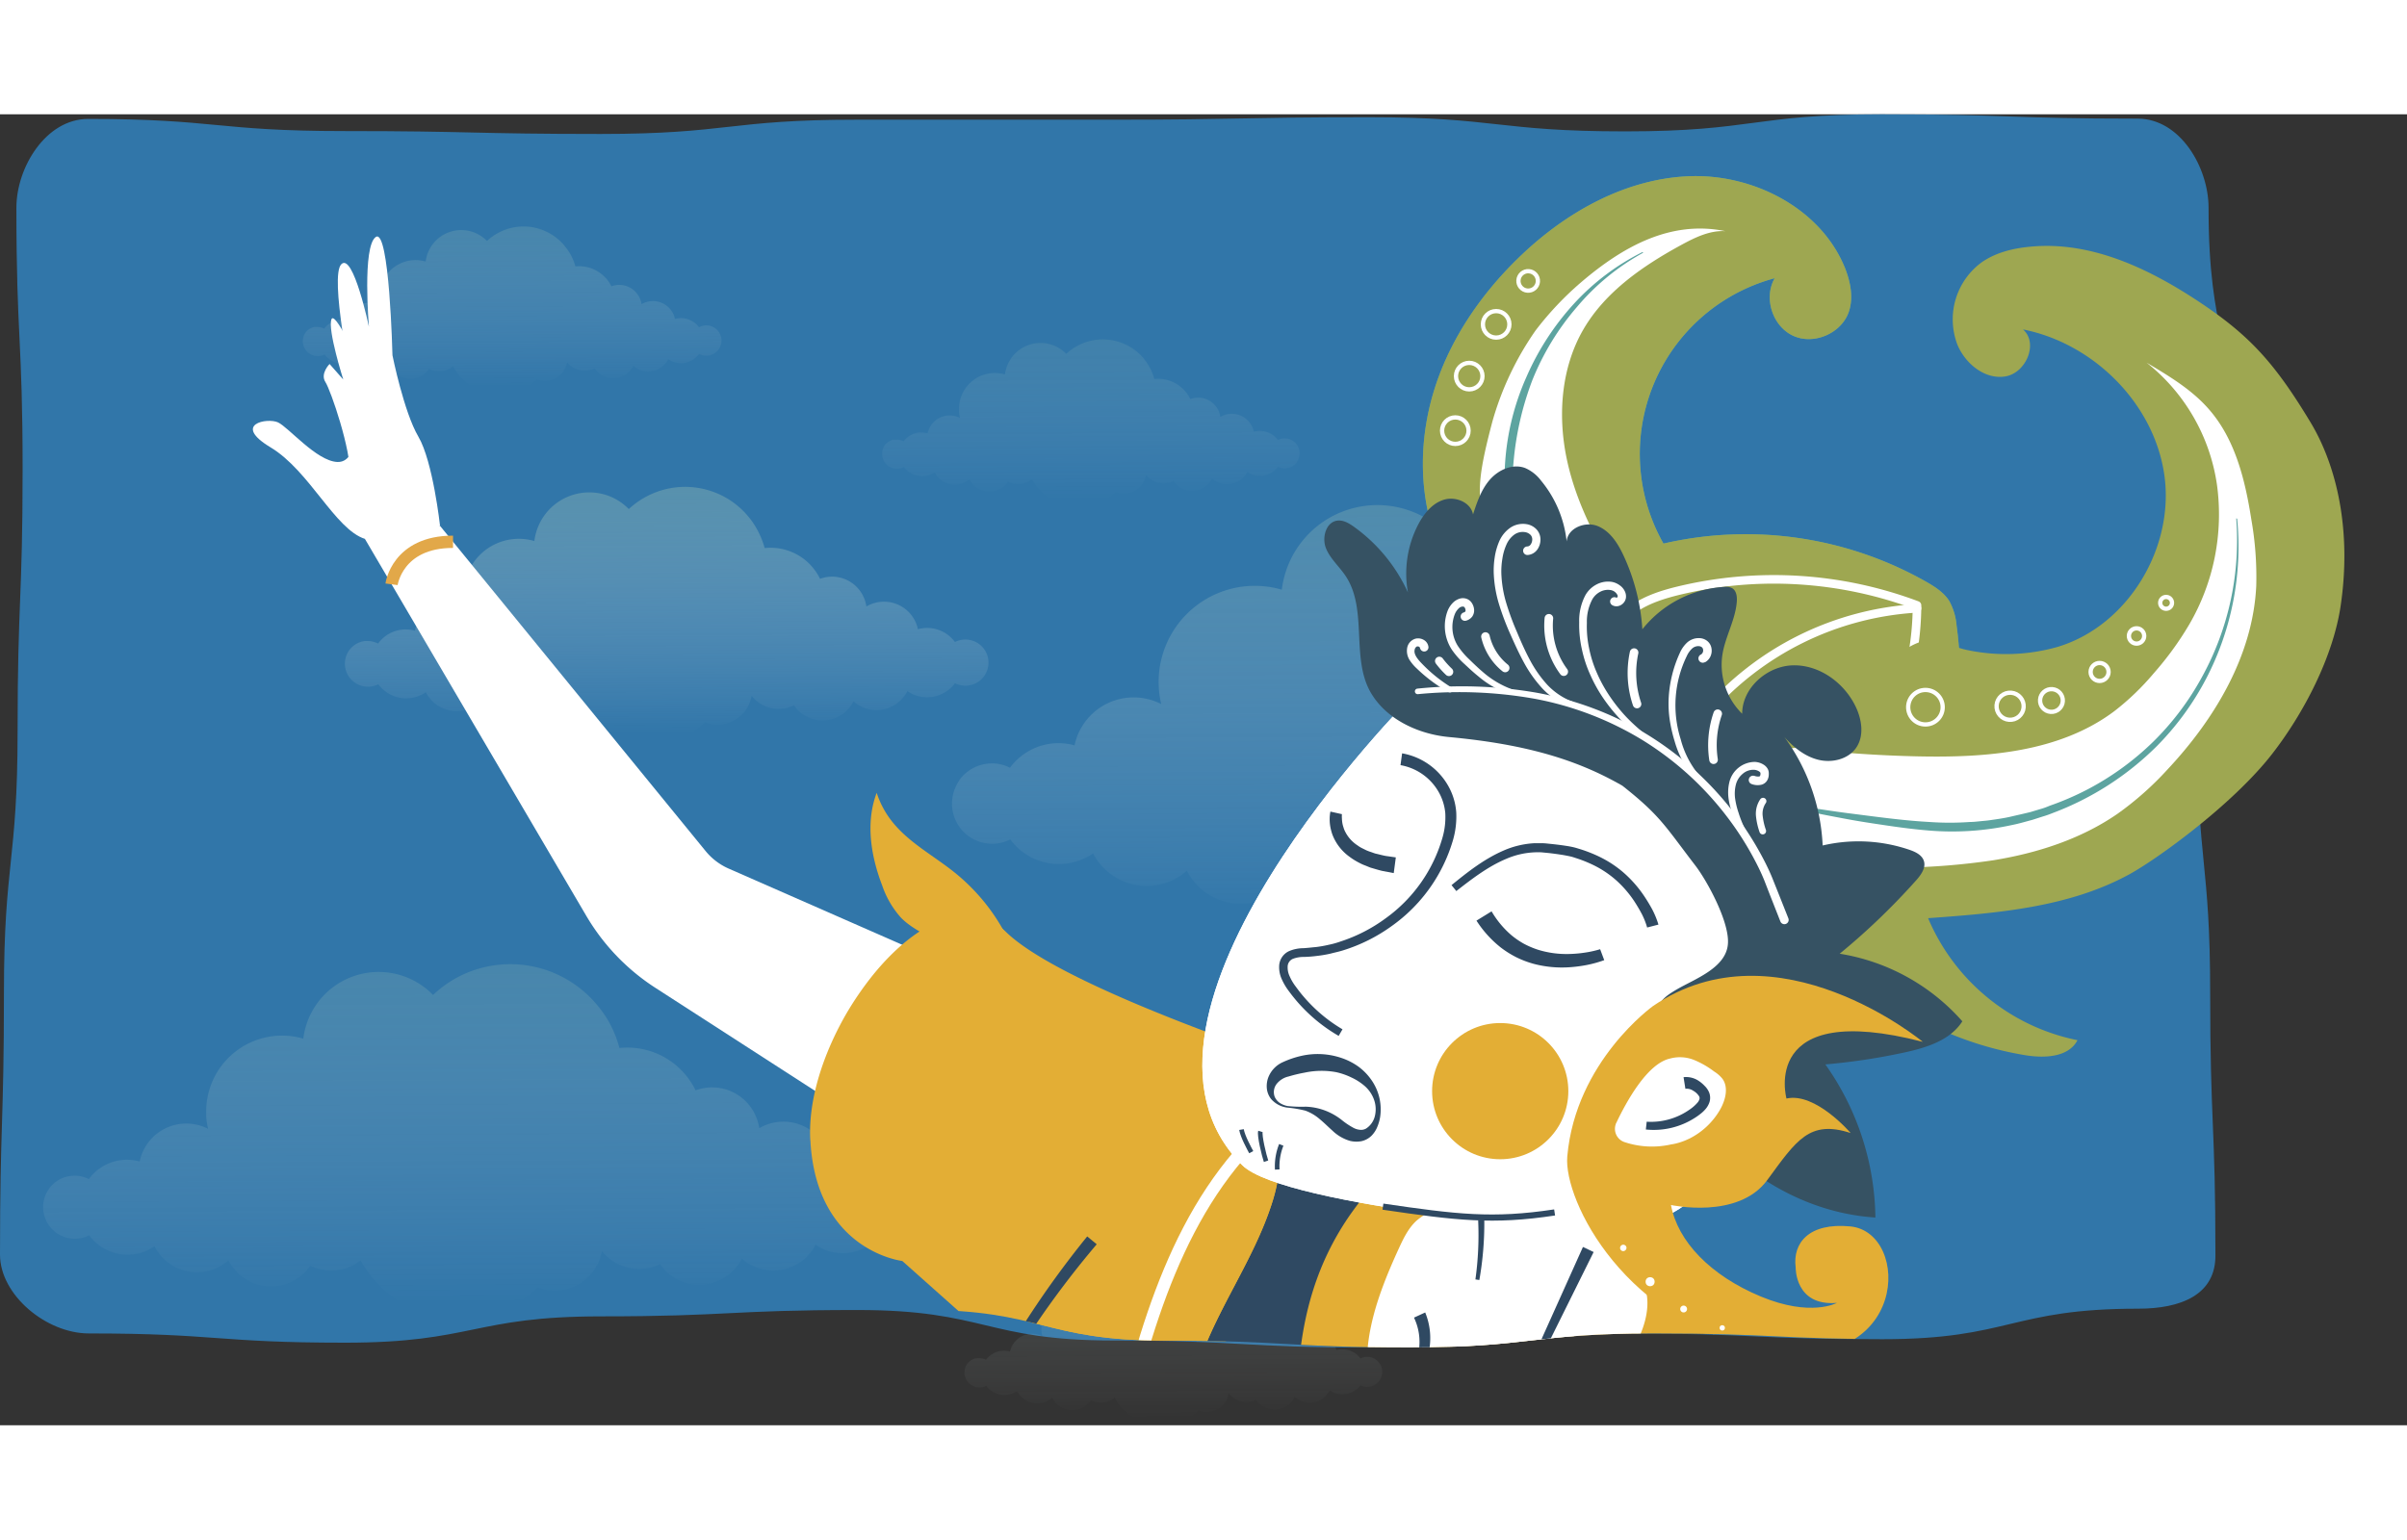 <svg id="Layer_22" data-name="Layer 22" xmlns="http://www.w3.org/2000/svg" xmlns:xlink="http://www.w3.org/1999/xlink" viewBox="0 0 704.62 383.89" width="600"><rect x="0" y="0" width="704.62" height="383.89" fill="#333333" stroke="none"/><defs><linearGradient id="linear-gradient" x1="331.41" y1="219.48" x2="332.23" y2="361.88" gradientTransform="translate(774.39 456.26) rotate(180)" gradientUnits="userSpaceOnUse"><stop offset="0" stop-color="#fafbfb" stop-opacity="0"/><stop offset="1" stop-color="#78a9a8"/></linearGradient><linearGradient id="linear-gradient-2" x1="632.26" y1="108.67" x2="632.9" y2="220.93" xlink:href="#linear-gradient"/><linearGradient id="linear-gradient-3" x1="430.81" y1="74.77" x2="431.12" y2="127.82" xlink:href="#linear-gradient"/><linearGradient id="linear-gradient-4" x1="624.38" y1="376.81" x2="624.69" y2="429.87" xlink:href="#linear-gradient"/><linearGradient id="linear-gradient-5" x1="454.95" y1="343.8" x2="455.25" y2="396.86" xlink:href="#linear-gradient"/><linearGradient id="linear-gradient-6" x1="579.09" y1="275.31" x2="579.56" y2="357.03" xlink:href="#linear-gradient"/><clipPath id="clip-path"><path d="M627.26,349.75c-35.79,0-35.79,8.94-71.58,8.94S519.9,357,484.11,357s-35.79,4.1-71.58,4.1-35.79-2-71.57-2-35.79-9-71.58-9-35.79,1.81-71.58,1.81-35.79,7.71-71.58,7.71S90.43,357,54.62,357c-11.83,0-24.77-11.29-24.77-23.12,0-38.31,1.1-38.31,1.1-76.63s3.84-38.32,3.84-76.64,1.49-38.32,1.49-76.64-1.66-38.32-1.66-76.64c0-11.82,8.24-26,20.07-26,35.78,0,35.78,3.55,71.57,3.55s35.79.85,71.58.85,35.79-4.18,71.57-4.18H341c35.79,0,35.79-.72,71.57-.72S448.35,5,484.14,5s35.79-5,71.59-5,35.79,1.27,71.58,1.27c11.82,0,19.78,14.27,19.78,26.09,0,38.32,47.23,24.68,47.23,63s10.3,56,10.3,94.33S647.56,219,647.56,257.27,649,295.59,649,333.91C649,345.74,639.08,349.75,627.26,349.75Z" style="fill:none"/></clipPath></defs><title>Artboard 1</title><g id="Layer_22" data-name="Layer 22"><path d="M626,349.75c-37.5,0-37.5,8.94-75,8.94S513.44,357,476,357s-37.51,4.13-75,4.13-37.5-2.06-75-2.06-37.5-8.93-75-8.93S213.45,352,176,352s-37.51,7.71-75,7.71S63.44,357,26,357C13.56,357,0,345.74,0,333.91c0-38.31,1.15-38.31,1.15-76.63s4-38.32,4-76.64S6.62,142.32,6.62,104,4.8,65.68,4.8,27.36c0-11.82,8.64-26,21-26,37.5,0,37.5,3.55,75,3.55s37.5.85,75,.85,37.5-4.18,75-4.18h75c37.51,0,37.51-.72,75-.72S438.31,5,475.8,5s37.51-5,75-5,37.51,1.27,75,1.27c12.4,0,20.73,14.27,20.73,26.09,0,38.32,7.77,38.32,7.77,76.64s-11.08,38.31-11.08,76.63S647,219,647,257.27s1.54,38.32,1.54,76.64C648.72,345.74,638.35,349.75,626,349.75Z" style="fill:#3176a9"/><g style="opacity:0.5"><path d="M280.28,195.89h0c.18-.3.37-.59.58-.88v-.07a9.22,9.22,0,0,1,.62-.78l.09-.11c.21-.23.43-.46.65-.68l.16-.14q.31-.3.66-.57l.23-.18.65-.47.31-.19.64-.37.4-.19c.2-.1.4-.2.6-.28l.5-.19c.19-.06.37-.14.56-.19l.61-.16a3,3,0,0,0,.5-.12,4.81,4.81,0,0,1,.76-.12l.39-.06a11.6,11.6,0,0,1,6.47,1.21,14.93,14.93,0,0,1,1.3-1.56,17.63,17.63,0,0,1,10.77-5.51,19.24,19.24,0,0,1,2.15-.13,18.44,18.44,0,0,1,3.55.37c.38.08.76.18,1.13.28a17.68,17.68,0,0,1,20.94-13.67,17.45,17.45,0,0,1,4.43,1.57,28.92,28.92,0,0,1-.7-4.63c0-.59-.06-1.19-.06-1.79a28.16,28.16,0,0,1,36.06-27.07,29.18,29.18,0,0,1,1.1-5.07A28.18,28.18,0,0,1,422.42,122c.33.32.66.64,1,1a42.72,42.72,0,0,1,8.68-6.25,41.94,41.94,0,0,1,50.76,8.32c.76.83,1.5,1.69,2.2,2.57a42.32,42.32,0,0,1,7.63,15.17,28.94,28.94,0,0,1,2.94-.15A28.19,28.19,0,0,1,521,158.56a17.62,17.62,0,0,1,17.75,3.27c.39.34.76.7,1.12,1.07a17.73,17.73,0,0,1,4.75,9.73,17.68,17.68,0,0,1,25.91,10.12c.14.48.27,1,.37,1.48a17.55,17.55,0,0,1,18.9,6.54,11.78,11.78,0,1,1,0,21,17.63,17.63,0,0,1-24.25,4.07A17.65,17.65,0,0,1,538.05,221a17.69,17.69,0,0,1-30.35,2.05,17.65,17.65,0,0,1-21.58-5,17.64,17.64,0,0,1-20.34,14.44,17.33,17.33,0,0,1-3.47-1,42,42,0,0,1-65.8-10,17.59,17.59,0,0,1-18.72,2,17.69,17.69,0,0,1-30.35-2A17.67,17.67,0,0,1,320,216.42a17.65,17.65,0,0,1-24.25-4.08,11.59,11.59,0,0,1-5.29,1.27,11.75,11.75,0,0,1-10.15-17.71Z" style="opacity:0.8;isolation:isolate;fill:url(#linear-gradient)"/><path d="M13.91,315.36h0c.14-.23.29-.47.45-.69v-.05a7.42,7.42,0,0,1,.49-.62l.07-.09.51-.53.13-.11.52-.46.18-.13c.17-.13.34-.26.51-.37l.25-.15c.08-.05.33-.21.5-.3l.32-.15.47-.22.4-.14a3.29,3.29,0,0,1,.44-.16,2.25,2.25,0,0,0,.48-.12A2.79,2.79,0,0,1,20,311q.3-.06.6-.09l.31-.05c.3,0,.62-.05.93-.05a9.28,9.28,0,0,1,4.17,1,14.9,14.9,0,0,1,1-1.23,13.92,13.92,0,0,1,8.49-4.34,13.9,13.9,0,0,1,4.49.19c.31.06.6.14.9.22A13.93,13.93,0,0,1,57.4,295.84a13.72,13.72,0,0,1,3.51,1.24,23.65,23.65,0,0,1-.55-3.65c0-.47,0-.94,0-1.41a22.21,22.21,0,0,1,28.43-21.34A22.21,22.21,0,0,1,126,257.13c.26.25.52.5.77.76a33.68,33.68,0,0,1,6.83-5,33,33,0,0,1,40,6.57c.6.65,1.18,1.32,1.73,2a32.61,32.61,0,0,1,3,4.44,33.27,33.27,0,0,1,3,7.52,22.53,22.53,0,0,1,2.32-.12,22.06,22.06,0,0,1,14.39,5.3,22.39,22.39,0,0,1,5.59,7.22,13.89,13.89,0,0,1,14,2.58,10,10,0,0,1,.88.84,14,14,0,0,1,3.75,7.67,13.95,13.95,0,0,1,20.42,8,11.61,11.61,0,0,1,.3,1.16,13.84,13.84,0,0,1,14.9,5.17,9.15,9.15,0,0,1,4.17-1,9.28,9.28,0,1,1-4.17,17.57,13.93,13.93,0,0,1-19.12,3.21,13.94,13.94,0,0,1-18.78,6,13.61,13.61,0,0,1-2.83-1.93,13.95,13.95,0,0,1-23.92,1.61,13.92,13.92,0,0,1-17.05-3.85,13.92,13.92,0,0,1-16,11.39,14.36,14.36,0,0,1-2.73-.76,33.12,33.12,0,0,1-51.88-7.88,13.87,13.87,0,0,1-14.75,1.57,13.95,13.95,0,0,1-23.93-1.61,13.93,13.93,0,0,1-21.66-4.09,13.91,13.91,0,0,1-19.11-3.21,9.27,9.27,0,0,1-12.18-13Z" style="opacity:0.6;isolation:isolate;fill:url(#linear-gradient-2)"/><path d="M282.92,366.26h0a1.85,1.85,0,0,1,.21-.33h0a3.25,3.25,0,0,1,.23-.29h0a1.88,1.88,0,0,1,.24-.25l.06-.06.24-.21.09-.06.24-.18.12-.07.23-.14.15-.07.23-.11.18-.06.21-.08.23-.06h.19l.28-.05h.59a4.36,4.36,0,0,1,2,.47c.15-.2.32-.39.49-.58a6.59,6.59,0,0,1,4-2,7.16,7.16,0,0,1,.8-.05,6.5,6.5,0,0,1,1.32.14l.43.1a6.61,6.61,0,0,1,9.45-4.51,11.16,11.16,0,0,1-.26-1.72v-.67a10.45,10.45,0,0,1,10.19-10.72,10.3,10.3,0,0,1,3.26.43,11.18,11.18,0,0,1,.41-1.89,10.5,10.5,0,0,1,17.17-4.52l.37.36a16.08,16.08,0,0,1,3.23-2.33,15.65,15.65,0,0,1,18.92,3.11c.28.3.55.62.82.95a15.65,15.65,0,0,1,2.84,5.66,10.14,10.14,0,0,1,1.1-.06,10.53,10.53,0,0,1,9.44,5.92,6.35,6.35,0,0,1,2.28-.42,6.13,6.13,0,0,1,1.21.12,6.56,6.56,0,0,1,3.12,1.51l.42.4a6.56,6.56,0,0,1,1.77,3.63,6.53,6.53,0,0,1,3.34-.92,6.61,6.61,0,0,1,6.31,4.69,3,3,0,0,0,.14.55,6.41,6.41,0,0,1,1.74-.24,6.57,6.57,0,0,1,5.3,2.68,4.39,4.39,0,1,1,0,7.83,6.59,6.59,0,0,1-9,1.52,6.6,6.6,0,0,1-8.87,2.87,7.09,7.09,0,0,1-1.37-.94,6.6,6.6,0,0,1-8.86,2.91,6.67,6.67,0,0,1-2.45-2.15,6.54,6.54,0,0,1-8-1.82,6.58,6.58,0,0,1-7.59,5.36,6.94,6.94,0,0,1-1.28-.36,15.66,15.66,0,0,1-22.14-.5,15.4,15.4,0,0,1-2.38-3.23,6.59,6.59,0,0,1-7,.75,6.59,6.59,0,0,1-11.3-.77,6.57,6.57,0,0,1-9.28-.52,6.75,6.75,0,0,1-1-1.41,6.59,6.59,0,0,1-9-1.52,4.41,4.41,0,0,1-6.39-3.9,4.43,4.43,0,0,1,.6-2.22Z" style="opacity:0.4;isolation:isolate;fill:url(#linear-gradient-3)"/><path d="M89.28,64.21h0a3,3,0,0,1,.21-.33h0l.23-.3h0a1.88,1.88,0,0,1,.24-.25H90l.24-.22.09-.06.24-.18.12-.07.23-.13.15-.08.23-.1.18-.07.21-.07.23-.06h1a4.34,4.34,0,0,1,2,.48,7,7,0,0,1,.49-.59,6.62,6.62,0,0,1,4-2,7.18,7.18,0,0,1,2.12.09l.43.11a6.58,6.58,0,0,1,9.45-4.51,11.29,11.29,0,0,1-.26-1.73v-.66a10.48,10.48,0,0,1,13.46-10.35,11.18,11.18,0,0,1,.41-1.89,10.49,10.49,0,0,1,17.17-4.51,4.17,4.17,0,0,1,.37.36,15.8,15.8,0,0,1,3.23-2.33,15.59,15.59,0,0,1,18.91,3.1,9.11,9.11,0,0,1,.82,1A14.81,14.81,0,0,1,167,41a16.12,16.12,0,0,1,1.44,3.55,10.14,10.14,0,0,1,1.1-.06,10.48,10.48,0,0,1,6.8,2.51A10.61,10.61,0,0,1,179,50.37a6.55,6.55,0,0,1,2.27-.41,7.1,7.1,0,0,1,1.22.11,6.57,6.57,0,0,1,3.12,1.52c.14.12.28.26.42.4a6.63,6.63,0,0,1,1.77,3.62,6.59,6.59,0,0,1,9.65,3.77c0,.18.1.37.14.55a6.41,6.41,0,0,1,1.74-.24,6.57,6.57,0,0,1,5.3,2.68,4.43,4.43,0,1,1,2.42,8.3,2.94,2.94,0,0,1-.42,0,4.36,4.36,0,0,1-2-.47,6.59,6.59,0,0,1-9,1.52,6.63,6.63,0,0,1-5.87,3.6,6.53,6.53,0,0,1-4.37-1.67,6.58,6.58,0,0,1-8.85,2.91,6.51,6.51,0,0,1-2.46-2.14A6.58,6.58,0,0,1,166,72.6a6.61,6.61,0,0,1-6.5,5.47,6.4,6.4,0,0,1-2.37-.45,15.65,15.65,0,0,1-24.52-3.81,6.55,6.55,0,0,1-7,.74,6.59,6.59,0,0,1-11.3-.76,6.58,6.58,0,0,1-9.29-.55,7,7,0,0,1-1-1.39,6.57,6.57,0,0,1-9-1.51,4.36,4.36,0,0,1-2,.47,4.4,4.4,0,0,1-4.38-4.4,4.46,4.46,0,0,1,.6-2.2Z" style="opacity:0.6;isolation:isolate;fill:url(#linear-gradient-4)"/><path d="M258.79,97.22h0l.22-.33h0a2.17,2.17,0,0,1,.24-.29h0l.24-.26h.06l.25-.21.08-.07a2.2,2.2,0,0,1,.25-.17.41.41,0,0,1,.11-.07l.24-.14.15-.07.22-.11.19-.07.21-.07.22-.06h1.06a4.36,4.36,0,0,1,2,.47,6.71,6.71,0,0,1,.48-.58,6.58,6.58,0,0,1,4-2,5.34,5.34,0,0,1,.8,0,6.5,6.5,0,0,1,1.32.14l.42.1a6.6,6.6,0,0,1,7.8-5.1,6.44,6.44,0,0,1,1.66.59,9.92,9.92,0,0,1-.26-1.72v-.67a10.49,10.49,0,0,1,13.44-10.35,10.5,10.5,0,0,1,17.58-6.4l.37.36a15.65,15.65,0,0,1,22.11.73l0,0a9.11,9.11,0,0,1,.82,1,15.65,15.65,0,0,1,1.4,2.1,15.2,15.2,0,0,1,1.44,3.55,10.14,10.14,0,0,1,1.1-.06,10.46,10.46,0,0,1,6.8,2.51,10.61,10.61,0,0,1,2.64,3.41,6.57,6.57,0,0,1,2.28-.41,7.1,7.1,0,0,1,1.22.11,6.5,6.5,0,0,1,3.11,1.52,5.33,5.33,0,0,1,.42.4,6.56,6.56,0,0,1,1.77,3.63,6.57,6.57,0,0,1,9,2.29,6.22,6.22,0,0,1,.65,1.47,5.12,5.12,0,0,1,.15.56,6.41,6.41,0,0,1,1.74-.24,6.57,6.57,0,0,1,5.3,2.68,4.34,4.34,0,0,1,2-.48,4.39,4.39,0,1,1-2,8.31,6.57,6.57,0,0,1-9,1.51,6.57,6.57,0,0,1-8.83,2.89,6.06,6.06,0,0,1-1.4-1,6.59,6.59,0,0,1-11.31.76,6.56,6.56,0,0,1-8.06-1.82,6.58,6.58,0,0,1-6.49,5.47,6.69,6.69,0,0,1-2.38-.44,15.66,15.66,0,0,1-22.14-.5,15.4,15.4,0,0,1-2.38-3.23,6.53,6.53,0,0,1-7,.74,6.6,6.6,0,0,1-11.31-.76,6.59,6.59,0,0,1-9.29-.71,7,7,0,0,1-.87-1.3,6.59,6.59,0,0,1-9-1.52,4.38,4.38,0,0,1-5.78-6.13Z" style="opacity:0.4;isolation:isolate;fill:url(#linear-gradient-5)"/><path d="M101.88,157.48h0a4.45,4.45,0,0,1,.33-.51h0l.35-.45.06-.06c.12-.13.24-.27.37-.39l.09-.08a3,3,0,0,1,.38-.33l.13-.1c.12-.09.24-.19.37-.27l.18-.11c.12-.07.24-.15.37-.21l.23-.11a2.11,2.11,0,0,1,.34-.16l.29-.11.32-.11a2.25,2.25,0,0,1,.35-.09l.29-.07.43-.07h.91a6.81,6.81,0,0,1,3,.73c.23-.31.48-.61.74-.9a10,10,0,0,1,7.42-3.23,10.37,10.37,0,0,1,2,.21l.65.16a10.15,10.15,0,0,1,11.86-8.07,10.36,10.36,0,0,1,2.8,1,16.9,16.9,0,0,1-.4-2.66v-1a16.15,16.15,0,0,1,16.12-16.18,16.39,16.39,0,0,1,4.57.65,16.2,16.2,0,0,1,20.89-13.51,16.22,16.22,0,0,1,6.19,3.6c.19.18.38.36.56.55a24.52,24.52,0,0,1,5-3.58,24.06,24.06,0,0,1,29.12,4.77c.44.48.87,1,1.27,1.48a23.81,23.81,0,0,1,2.16,3.28,24.06,24.06,0,0,1,2.22,5.47,16,16,0,0,1,1.69-.09A16.13,16.13,0,0,1,236,130.77a16.59,16.59,0,0,1,4.07,5.26,10,10,0,0,1,3.51-.64,9.79,9.79,0,0,1,1.87.18,10.09,10.09,0,0,1,4.8,2.33c.22.2.44.4.64.62a10.15,10.15,0,0,1,2.73,5.61,10.15,10.15,0,0,1,14.87,5.8c.08.28.15.57.21.85a10.64,10.64,0,0,1,2.69-.37,10.12,10.12,0,0,1,8.16,4.13,6.76,6.76,0,1,1,0,12.06,10.14,10.14,0,0,1-13.93,2.31A10.13,10.13,0,0,1,252,173.37a9.82,9.82,0,0,1-2.15-1.46,10.14,10.14,0,0,1-17.42,1.17,10.13,10.13,0,0,1-12.41-2.8,10.13,10.13,0,0,1-11.69,8.29,10.49,10.49,0,0,1-2-.55,24.11,24.11,0,0,1-37.75-5.76,10.08,10.08,0,0,1-10.74,1.15,10.15,10.15,0,0,1-17.41-1.18,10.13,10.13,0,0,1-14.31-.86,10,10,0,0,1-1.46-2.14,10.11,10.11,0,0,1-13.91-2.33,6.75,6.75,0,0,1-8.86-9.44Z" style="fill:url(#linear-gradient-6)"/></g><g style="clip-path:url(#clip-path)"><path d="M137.88,559.48c16.4-32.68,9.81-75.41-15.67-101.63-9.72-10-21.87-17.8-29.59-29.42-6.59-9.92-9.27-21.5-10.27-33.49C81.2,381,89.91,362.19,103.8,360.52c14.4-1.74,30.22,2.81,44.55.6-11,11.87-5.14,31.54,4.78,44.36s23.49,23.65,28.18,39.15c8.31,27.51-14.9,56-10.58,84.46" style="fill:#9ea751"/><path d="M123.09,378.06a16,16,0,0,0-3,9.41l-2-.13a20.59,20.59,0,0,1,1.2-5.37,15.35,15.35,0,0,1,2.8-4.74Z" style="fill:#fff"/><path d="M108.42,80c-.63-1.5-10.18-23-11.38-20s3.44,17.66,3.44,17.66l-4-4.54s-2.82,2.82-1.22,5.29,7.6,20.17,7.13,27S112.62,90.05,108.42,80Z" style="fill:#fff"/><path d="M128.82,120.53s-13.25,6.6-22,3.8-16.2-19.93-27.6-26.79-.92-8.74,2.15-7.33,11.28,11.3,17.33,11.6,6.09-11.15,5.11-17.42-7.38-37-3.89-40.49S108,62.22,108,62.22s-2-23.49,2-26.29,4.89,34.65,4.89,34.65,3.33,16.59,7.59,23.83S128.82,120.53,128.82,120.53Z" style="fill:#fff"/><path d="M283.94,251.89l-70.61-31a18.14,18.14,0,0,1-6.76-5.13l-77.75-95.23-22,3.8,64.8,110.37a63.11,63.11,0,0,0,20.18,21.06l58.59,37.82Z" style="fill:#fff"/><path d="M414.1,289.33l-5.1,6.46L330.62,395l-66.49-59.22s-24.77-2.82-26.85-34.48c0-.39-.07-.83-.09-1.27-.57-11.6,3.84-25.07,10.64-36.8a94.49,94.49,0,0,1,7.49-10.91c12.23-15.24,28.11-23.74,39.14-12.92C315.29,259.78,414.1,289.33,414.1,289.33Z" style="fill:#e3ae35"/><path d="M372.3,480.91a177,177,0,0,1,79.85-48c16.28-4.57,33.31-6.82,48.77-13.67,13.7-6.11,26.36-16.81,30.85-30.77-1.69-1.87-3.44-3.76-5.27-5.66-21.71-22.63-52.38-47.07-76.41-65.08-21.33-16-37.44-26.84-37.44-26.84a65.5,65.5,0,0,0-38.9.71,52.83,52.83,0,0,1-1.52,27.63c-5.3,16.3-15.87,30.47-21.4,46.69-5.33,15.63-5.74,32.45-8.59,48.72-7.8,44.7-34.32,84.91-69,114.12-33.9,28.52-61.49,43.09-104.21,54.91.36.54,6.78,10.1,12.23,17.81a11.46,11.46,0,0,0,12.27,4.44c60.59-16,107-42.41,149-90C352.67,504.42,361.74,492,372.3,480.91Z" style="fill:#2f4962"/><path d="M342.24,414.64c2.85-16.27,3.26-33.09,8.59-48.72,5.53-16.22,16.1-30.39,21.4-46.69a52.83,52.83,0,0,0,1.52-27.63c-26.45,8.34-50.64,31.4-69.44,57.91-23.1,32.4-38.07,70-39.23,91.93-2.61,48.39-78.31,58.36-78.31,58.36s-39.3-23.69-56,3.85a41.13,41.13,0,0,0-4.18,9.36c-3.46,11.17,2.87,30.17,14.89,52,2.74,5.06,5.8,10.27,9.13,15.53v.06a11.12,11.12,0,0,0,12.65,4.79c39.83-11.89,78.11-29.93,109.87-56.65C307.92,499.55,334.44,459.34,342.24,414.64Z" style="fill:#e3ae35"/><path d="M491.24,347.51c-3.67-2.79-13.22-12.46-17.49-14.22-4.87-2-3.67,8.66-8.91,8.16l-43-4.1q9.38-12.25,18-25.07a205.54,205.54,0,0,1-19.69-14.53c-28.48,20.49-41.66,45.68-40.24,85.09.22,6.23,1.15,17.43.45,27.68a89.2,89.2,0,0,1-3.8,17.61,3.55,3.55,0,0,0,5.55,3.88l.15-.11c.59-.34,30.52-18.08,65.69-26h0c7.25-1.61,14.46-3.5,22-5.87,9.22-2.89,18.54-6.32,25.91-12.57,5.33-4.5,10.74-11.79,11.15-19C507.44,360.22,497.24,352.07,491.24,347.51Z" style="fill:#e3ae35"/><path d="M473.31,367.39c-7.05,6.57-28.54,15.28-47.13,17.74-4.19.55-16.29.66-19.85-1.62-2.09-1.34-3.3-3.71-4.13-6.05-5.27-14.78.72-31,7.26-45.28,1.34-2.91,2.75-5.89,5.09-8.09a17.72,17.72,0,0,1,8.28-4.06c9.5-2.17,18.21-5.65,27.21-1.91,8.07,3.34,25.45,15.32,30.33,23C485.47,349.13,479.29,361.83,473.31,367.39Z" style="fill:#fff"/><path d="M301.62,274.59c-.57-3.71-.43-7.48-.65-11.22a58,58,0,0,0-21.09-41c-6.1-5-13.28-8.7-18.3-14.74a26.67,26.67,0,0,1-4.94-8.94c-3.3,8.68-1.71,18.52,1.63,27.19a27.17,27.17,0,0,0,5.5,9.4c2.7,2.74,6.24,4.45,9.55,6.4,8.15,4.81,15.51,11.76,18.42,20.76,1,3,1.44,6.24,2.76,9.14,2.09,4.64,6.16,9,9.5,12.78C305.06,283.13,301.94,276.58,301.62,274.59Z" style="fill:#e3ae35"/><polygon points="456.42 343.56 454.03 349.1 452.95 348.66 454.71 342.98 456.42 343.56" style="fill:#2f4962"/><path d="M114.62,137.63s1.64-12.46,18-12.45" style="fill:none;stroke:#e2a849;stroke-miterlimit:10;stroke-width:3.6px"/><path d="M422.14,371.4a27.65,27.65,0,0,1,22.72-11.46l-.14,3.6A24.72,24.72,0,0,0,424,372.79Z" style="fill:#2f4962"/><path d="M411.32,371.73a22.7,22.7,0,0,0,4-9.55,16.49,16.49,0,0,0-1.39-9.81l3.28-1.51a19.82,19.82,0,0,1,1,11.86,25.26,25.26,0,0,1-5,10.41Z" style="fill:#2f4962"/><path d="M285,380.38a277.81,277.81,0,0,1,33.27-51.79l2.78,2.3a274.66,274.66,0,0,0-34,50.55Z" style="fill:#2f4962"/><path d="M372,295.33c-26.88,23.63-37.11,60.54-45.05,95.43S311.12,462.6,287,489.07c-7.38,8.12-16,14.94-24.73,21.67-10.27,8-20.62,15.86-31.45,23.07-27.64,18.4-49.54,29-81.63,37.48" style="fill:none;stroke:#fff;stroke-miterlimit:10;stroke-width:3.6px"/><path d="M453.62,151.57l-40.33,18.91S319.9,264,363.62,307.7c12.41,12.39,103.76,19.7,103.76,19.7s16.54,0,27.62-9.4l27.84-18.93,10.86-14.83-4.27-16.33-6.32-15.46-7.41-30.32Z" style="fill:#fff"/><path d="M453.62,151.57l-40.33,18.91S319.9,264,363.62,307.7c12.41,12.39,103.76,19.7,103.76,19.7s16.54,0,27.62-9.4l27.84-18.93,10.86-14.83-4.27-16.33-6.32-15.46-7.41-30.32Z" style="fill:#fff"/><polygon points="439.04 322.33 421.36 374.67 450.25 378.28 482.03 316.37 439.04 322.33" style="fill:#fff"/><path d="M482.18,238.13a21.84,21.84,0,0,0-1.5-3.84c-.65-1.24-1.39-2.5-2.16-3.69a31.92,31.92,0,0,0-5.53-6.41,29.7,29.7,0,0,0-7.11-4.61,38.32,38.32,0,0,0-4-1.6c-.68-.21-1.4-.48-2-.62s-1.37-.29-2.08-.42c-1.43-.24-2.89-.44-4.35-.61l-2.17-.21a20.81,20.81,0,0,0-2.09,0A23.32,23.32,0,0,0,441,218c-5.3,2.21-10,5.8-14.68,9.46l-1.4-1.74c4.62-3.76,9.4-7.56,15.09-10.06a26,26,0,0,1,9.09-2.21h2.37c.78,0,1.52.11,2.27.18,1.51.15,3,.33,4.51.56.76.11,1.51.24,2.3.42s1.51.43,2.26.65a41.75,41.75,0,0,1,4.32,1.65,34.65,34.65,0,0,1,4.13,2.18,32.93,32.93,0,0,1,3.78,2.76,34.83,34.83,0,0,1,6.22,7,46.66,46.66,0,0,1,2.42,4,25.43,25.43,0,0,1,1.81,4.43Z" style="fill:#2f4962"/><path d="M410.45,187.13a19.32,19.32,0,0,1,13.37,9.3,18.41,18.41,0,0,1,2.48,8,24.86,24.86,0,0,1-.95,8.09,47,47,0,0,1-18.05,25.26,49,49,0,0,1-14,7c-1.24.41-2.54.66-3.81,1a36.3,36.3,0,0,1-3.89.66,37.4,37.4,0,0,1-3.91.31,8.8,8.8,0,0,0-3.25.57,2.53,2.53,0,0,0-1.48,2,6,6,0,0,0,.56,3.07,14.4,14.4,0,0,0,1.8,3.05c.73,1,1.49,2,2.3,2.93A44.85,44.85,0,0,0,393,267.94l-1.12,1.93a47.29,47.29,0,0,1-12.06-9.94c-.86-1-1.67-2-2.45-3.07a17.13,17.13,0,0,1-2.11-3.51,8.37,8.37,0,0,1-.77-4.38,5,5,0,0,1,2.86-3.92,10.85,10.85,0,0,1,4.21-.86c1.29-.08,2.48-.23,3.72-.34a34.41,34.41,0,0,0,3.65-.65,25,25,0,0,0,3.58-1,46.28,46.28,0,0,0,13.12-6.76,44,44,0,0,0,16.68-23.77,21.51,21.51,0,0,0,.78-7,15.2,15.2,0,0,0-2.11-6.51,16,16,0,0,0-11-7.57Z" style="fill:#2f4962"/><path d="M377,290.42a38.48,38.48,0,0,0,5.26.18,17.62,17.62,0,0,1,5.51,1.08,18.43,18.43,0,0,1,4.85,2.69,22.07,22.07,0,0,0,3.71,2.49,5.11,5.11,0,0,0,1.79.51,3,3,0,0,0,1.74-.34,6,6,0,0,0,2.6-3.62,8.35,8.35,0,0,0-.21-4.8,9.63,9.63,0,0,0-2.68-4,16.39,16.39,0,0,0-4-2.58,20,20,0,0,0-4.39-1.53,23.66,23.66,0,0,0-9.26.13,42.45,42.45,0,0,0-4.71,1.13,6.18,6.18,0,0,0-3.26,1.91,3.92,3.92,0,0,0-.81,4,4.14,4.14,0,0,0,1.49,1.82A6.16,6.16,0,0,0,377,290.42Zm-.08.46a7.51,7.51,0,0,1-4.83-2.54,6,6,0,0,1-1.21-2.83,7.27,7.27,0,0,1,.3-3.21,8.1,8.1,0,0,1,4.45-4.78,27.2,27.2,0,0,1,5.33-1.8,21.62,21.62,0,0,1,11.45.52,18.75,18.75,0,0,1,5.2,2.59,16.65,16.65,0,0,1,4,4.16A15,15,0,0,1,404,293.73a12.56,12.56,0,0,1-.8,2.75,7.91,7.91,0,0,1-1.65,2.57,6,6,0,0,1-3,1.65,8,8,0,0,1-3.37-.09,12.39,12.39,0,0,1-5.13-3c-1.31-1.16-2.4-2.28-3.68-3.33a13.37,13.37,0,0,0-4.25-2.52A34,34,0,0,0,376.93,290.88Z" style="fill:#2f4962"/><path d="M469.62,247.69a34.21,34.21,0,0,1-5.06,1.41,40.53,40.53,0,0,1-5.15.67,32.32,32.32,0,0,1-10.45-1,28.71,28.71,0,0,1-5-1.89,29.11,29.11,0,0,1-4.57-2.85,32.17,32.17,0,0,1-7.17-7.91l4.42-2.72a27.44,27.44,0,0,0,5.73,6.92,24.33,24.33,0,0,0,3.68,2.54,25.65,25.65,0,0,0,4.14,1.77,28.14,28.14,0,0,0,9.07,1.26,36.32,36.32,0,0,0,4.66-.4,30.14,30.14,0,0,0,4.5-1Z" style="fill:#2f4962"/><path d="M408,222.2l-3.36-.64c-1.12-.26-2.23-.62-3.34-.93-.55-.19-1.09-.44-1.63-.65a11.74,11.74,0,0,1-1.62-.72,19.38,19.38,0,0,1-3.07-1.9,14.23,14.23,0,0,1-4.65-5.74,11,11,0,0,1-.62-1.78,12.76,12.76,0,0,1-.37-1.84,11.72,11.72,0,0,1-.09-1.87,7.42,7.42,0,0,1,.06-.94,8.31,8.31,0,0,1,.15-1l3.37.75a7.35,7.35,0,0,0,0,1.24,10.26,10.26,0,0,0,.13,1.36,8.4,8.4,0,0,0,.34,1.31,6.4,6.4,0,0,0,.5,1.25,10.33,10.33,0,0,0,3.62,4,8.3,8.3,0,0,0,1.2.75l1.29.64a11.34,11.34,0,0,0,1.37.52c.47.16.92.35,1.39.48,1,.22,1.94.49,2.94.68l3,.43Z" style="fill:#2f4962"/><circle cx="439.17" cy="286.05" r="19.94" style="fill:#e3ae35"/><polygon points="466.52 333.16 452.19 362.06 450.17 361.11 463.39 331.68 466.52 333.16" style="fill:#2f4962"/><path d="M572.77,149.75a18.09,18.09,0,0,0-2.14-7.21c-1.56-2.49-4.13-4.14-6.67-5.6a107.14,107.14,0,0,0-77-11.23A53.25,53.25,0,0,1,519.52,48c-3.3,5.73-.67,14,5.33,16.82s14-.55,16.29-6.76c1.51-4.16.61-8.82-1-12.93-6.94-17.43-26.64-27.64-45.39-27S458.52,28.59,445,41.58c-11.61,11.14-21,24.9-25.51,40.34s-4.07,32.57,2.79,47.13c3.59,7.62,8.79,14.36,14.09,20.91a544.54,544.54,0,0,0,97.43,93.54c3.53,2.63,8.18,6.79,12.62,7.68,5.43,1.08,5.46-2.69,7.57-7.5A299.36,299.36,0,0,0,565.72,213C572.12,192.66,575.69,171.07,572.77,149.75Z" style="fill:#5da4a0"/><path d="M572.77,149.75a18.09,18.09,0,0,0-2.14-7.21c-1.56-2.49-4.13-4.14-6.67-5.6a107.14,107.14,0,0,0-77-11.23A53.25,53.25,0,0,1,519.52,48c-3.3,5.73-.67,14,5.33,16.82s14-.55,16.29-6.76c1.51-4.16.61-8.82-1-12.93-6.94-17.43-26.64-27.64-45.39-27S458.52,28.59,445,41.58c-11.61,11.14-21,24.9-25.51,40.34s-4.07,32.57,2.79,47.13c3.59,7.62,8.79,14.36,14.09,20.91a544.54,544.54,0,0,0,97.43,93.54c3.53,2.63,8.18,6.79,12.62,7.68,5.43,1.08,5.46-2.69,7.57-7.5A299.36,299.36,0,0,0,565.72,213C572.12,192.66,575.69,171.07,572.77,149.75Z" style="fill:#9ea751"/><path d="M478.23,144.79c4-2.76,8.68-4.22,13.37-5.35a119.18,119.18,0,0,1,69.58,4.36,83.77,83.77,0,0,1-6.07,31.07" style="fill:none;stroke:#fff;stroke-linecap:round;stroke-linejoin:round;stroke-width:2.51px"/><path d="M561.17,144.67a88.23,88.23,0,0,0-61.66,30.46" style="fill:none;stroke:#fff;stroke-linecap:round;stroke-linejoin:round;stroke-width:2.51px"/><path d="M602.2,156c20.46-6.06,34.16-28.55,31.47-49.72S613.13,67.13,592.21,63c4.58,4,.92,12.68-5.07,13.74S575.33,73.08,573,67.45a20.72,20.72,0,0,1,7.23-24.19c4.06-2.78,9-4,13.9-4.47,18.28-1.85,35.75,6.73,50.94,17,13.93,9.45,21.14,17.55,31.29,34.38,7.78,12.9,12.07,31.81,8.85,53.69-2.2,15-10.8,31.52-20.11,43.5-11.7,15-33.86,30.89-41.8,35.22-17.78,9.7-38.68,11.36-58.87,12.82a60.48,60.48,0,0,0,43.73,35.73c-2.64,5.07-9.75,5.32-15.39,4.38A100,100,0,0,1,568,268a42.18,42.18,0,0,0-6.7-2.68,44.11,44.11,0,0,0-7.94-.91,85.47,85.47,0,0,1-41.67-14.25c-7.16-4.81,2-8.6-.34-16.9-2.08-7.42-16.26-18-13.21-25.09a61.63,61.63,0,0,1,22.47-26.86c6.64-4.39,14-7.41,20.92-11.4s12.12-11.73,19.24-14.87c5.5-2.44,9.79.75,15.24,1.87A55.22,55.22,0,0,0,602.2,156Z" style="fill:#9ea751"/><path d="M436.85,90.07a88.58,88.58,0,0,1,12.66-26.75A92.24,92.24,0,0,1,463,49.06C474.82,39,488.87,30.87,505.1,34.23c-4.49-.3-8.77,1.78-12.73,3.92-11.32,6.15-22.44,13.76-28.89,24.91S456,88,458.58,100.59s8.61,24.33,15.53,35.21l-23.38-6.91c-6.22-1.84-12.32-4.49-15.66-10.42C431.49,112.13,433.62,102.41,436.85,90.07Z" style="fill:#fff"/><path d="M443.8,127a65.39,65.39,0,0,1-3.18-25.22A73.75,73.75,0,0,1,446.81,77a77.91,77.91,0,0,1,13.81-21.38,68.8,68.8,0,0,1,20.17-15.26.12.12,0,0,1,.16.06h0a.12.12,0,0,1,0,.16,68.08,68.08,0,0,0-19.34,15.87,76.27,76.27,0,0,0-13,21.32,89,89,0,0,0-5.55,24.2,93.09,93.09,0,0,0,1,25,.13.13,0,0,1-.11.15h0a.13.13,0,0,1-.16-.1Z" style="fill:#5da4a0"/><path d="M583.51,218.44c12.87-2.09,25.61-6.18,36.34-13.59a91.3,91.3,0,0,0,14.58-12.91c13.94-14.86,25.1-33.52,26.06-53.87a97.29,97.29,0,0,0-1.44-19.43c-1.79-11.46-4.67-23.3-12.26-32.08-5-5.84-11.78-9.89-18.41-13.84A55.76,55.76,0,0,1,649,108.56a64,64,0,0,1-8.12,40.82,92.23,92.23,0,0,1-10.28,14.17,75.34,75.34,0,0,1-11.68,11.25c-16,12-37.32,13.64-57.29,13.22q-17.13-.36-34.17-2.33c-1.51-.18-3.17-.33-4.41.55a6.33,6.33,0,0,0-1.65,2.12c-3.8,6.77-7.8,14.3-5.93,21.77,1.25,5.13,5.14,9.33,9.73,11.93s9.85,3.78,15.08,4.5c5,.68,3.64-1.73,6.24-4.1s6.33-1.74,10.23-1.85A203,203,0,0,0,583.51,218.44Z" style="fill:#fff"/><path d="M654.9,118.42a83.74,83.74,0,0,1-9.16,47A82.29,82.29,0,0,1,631.41,185a86.1,86.1,0,0,1-30.64,19.66,28.06,28.06,0,0,1-2.88,1l-2.92.94c-2,.53-3.93,1.12-5.94,1.51a82,82,0,0,1-24.41,1.62c-4.06-.33-8.08-.85-12.08-1.44s-8-1.18-12-1.93-7.94-1.49-11.89-2.35-7.87-1.83-11.75-2.94l.06-.25c4,.74,7.92,1.47,11.9,2.07s8,1.23,12,1.75c8,1,16,2.16,23.93,2.59a84.68,84.68,0,0,0,11.92,0c1,0,2-.12,3-.22s2-.17,2.95-.32c2-.29,3.93-.55,5.87-1s3.87-.88,5.8-1.35l2.86-.86c1-.27,1.89-.6,2.82-1a82.88,82.88,0,0,0,11-4.74,82,82,0,0,0,19.31-14,80.6,80.6,0,0,0,14.3-19,82.86,82.86,0,0,0,10-46.4Z" style="fill:#5da4a0"/><path d="M474.93,196.61c-12.89-7.4-27.63-12.1-50.73-14.25-8.81-.82-18-5-22.65-12.56-6.3-10.15-1-24.59-7.6-34.55-1.84-2.8-4.54-5.07-5.79-8.18s0-7.63,3.27-8.08c1.79-.25,3.48.76,4.94,1.81A48.25,48.25,0,0,1,412.15,140a31.15,31.15,0,0,1,3-19.85c1.66-3.18,4.11-6.24,7.54-7.29s7.86.77,8.52,4.3c1.19-3.64,2.45-7.38,5-10.25s6.67-4.68,10.25-3.33a11.58,11.58,0,0,1,4.68,3.72,33.37,33.37,0,0,1,7.48,17.8c.27-3.93,5.42-6,9.08-4.52s5.93,5.1,7.59,8.67a60.35,60.35,0,0,1,5.49,21.55,33.08,33.08,0,0,1,23.9-12.41,4.09,4.09,0,0,1,2.36.36c1.27.73,1.5,2.46,1.39,3.93-.4,5.38-3.39,10.25-4.22,15.58A20.11,20.11,0,0,0,510,175.54c0-7.58,7.3-14,14.87-14.18S539.55,166.22,543,173c2,3.9,2.85,8.9.36,12.51-2.32,3.35-7,4.48-11,3.52s-7.28-3.65-10-6.66a58.13,58.13,0,0,1,11.2,31.74A46.16,46.16,0,0,1,559,215.39c1.75.6,3.66,1.52,4.2,3.28.63,2-.86,4.06-2.27,5.65a200.17,200.17,0,0,1-22.38,21.49,60.68,60.68,0,0,1,35.9,19.79c-3.53,5.56-10.49,7.72-16.93,9.12a183,183,0,0,1-23.17,3.5A79.14,79.14,0,0,1,549,323.06c-30.38-1.94-57.91-26.25-63.6-56.15a10.44,10.44,0,0,1,0-5.49c.88-2.38,3.22-3.84,5.41-5.13,5.19-3.05,14.33-6.22,15-13.17.66-6.28-6-18.56-9.53-23.15C487.44,208.45,486.09,205.42,474.93,196.61Z" style="fill:#365263"/><path d="M414.92,168.18a127.93,127.93,0,0,1,34.57,1.14,95.46,95.46,0,0,1,32.42,12.12,93.84,93.84,0,0,1,35,38c.65,1.31,1.26,2.63,1.83,4l1.6,4,3.18,8a1.25,1.25,0,1,1-2.33.93h0l-3.15-8-1.55-4c-.53-1.3-1.11-2.59-1.73-3.85a90.11,90.11,0,0,0-8.91-14.45,91.4,91.4,0,0,0-25-22.8,93.48,93.48,0,0,0-31.7-12.14,125.89,125.89,0,0,0-34.07-1.33h0a.81.81,0,0,1-.15-1.62Z" style="fill:#fff"/><path d="M496.62,195.13a28.86,28.86,0,0,1-6.39-11.54,42.9,42.9,0,0,1-1.46-6.42,32.76,32.76,0,0,1-.26-6.64,36.29,36.29,0,0,1,3.25-12.82,9.1,9.1,0,0,1,2.1-3,5.06,5.06,0,0,1,3.88-1.3,3.8,3.8,0,0,1,2.12.89,3.43,3.43,0,0,1,1.16,2.11,4,4,0,0,1-.27,2.26,3.68,3.68,0,0,1-1.64,1.8H499a1.26,1.26,0,0,1-1.17-2.23l.12-.05a1.41,1.41,0,0,0,.61-1.43,1.07,1.07,0,0,0-.33-.67,1.48,1.48,0,0,0-.8-.34,2.69,2.69,0,0,0-2.07.68,6.87,6.87,0,0,0-1.58,2.23A32.91,32.91,0,0,0,492,183,27.16,27.16,0,0,0,497.78,194h0a.83.83,0,0,1-1.16,1.18Z" style="fill:#fff"/><path d="M480.41,182.62a55.55,55.55,0,0,1-5.9-5.26,50.67,50.67,0,0,1-5-6.13,42.66,42.66,0,0,1-3.89-6.91,36.1,36.1,0,0,1-2.52-7.56,32.6,32.6,0,0,1-.81-8,15.92,15.92,0,0,1,1.85-8,8,8,0,0,1,3.24-3.09,7.23,7.23,0,0,1,4.52-.74,5.55,5.55,0,0,1,2.26,1,4.39,4.39,0,0,1,1.62,2.06,3.38,3.38,0,0,1,.2,1.51,2.8,2.8,0,0,1-.68,1.55,2.94,2.94,0,0,1-1.39.91,2.45,2.45,0,0,1-1.91-.2,1.25,1.25,0,1,1,1.19-2.2l.05,0h0a.64.64,0,0,0,.22-.14.38.38,0,0,0,.1-.2,1,1,0,0,0-.06-.41,2.7,2.7,0,0,0-2-1.49,4.8,4.8,0,0,0-3,.47,5.68,5.68,0,0,0-2.34,2.19,13.83,13.83,0,0,0-1.62,6.91,30.82,30.82,0,0,0,.65,7.48,34.86,34.86,0,0,0,2.28,7.2,41.71,41.71,0,0,0,3.64,6.66,48,48,0,0,0,4.73,6,52.9,52.9,0,0,0,5.63,5.16h0a.81.81,0,0,1,.13,1.14h0a.84.84,0,0,1-1.17.08Z" style="fill:#fff"/><path d="M459.49,173.48a21.64,21.64,0,0,1-7.85-5.21,37.56,37.56,0,0,1-5.44-7.57c-1.49-2.71-2.76-5.51-4-8.31a76.23,76.23,0,0,1-3.29-8.63,36.13,36.13,0,0,1-1.63-9.22,25.15,25.15,0,0,1,.27-4.75,18.84,18.84,0,0,1,1.3-4.67,9.4,9.4,0,0,1,3.19-4,6.62,6.62,0,0,1,5.33-1,5.1,5.1,0,0,1,2.51,1.52,4.34,4.34,0,0,1,1.07,2.9,5,5,0,0,1-.88,2.86,3.8,3.8,0,0,1-2.84,1.65,1.25,1.25,0,0,1-.2-2.5h.06a1.25,1.25,0,0,0,1-.59,2.58,2.58,0,0,0,.46-1.42,2,2,0,0,0-.43-1.3,2.83,2.83,0,0,0-1.33-.81,4.27,4.27,0,0,0-3.39.58,7.14,7.14,0,0,0-2.41,3,15.65,15.65,0,0,0-1.18,4.08,22.43,22.43,0,0,0-.31,4.33,34.27,34.27,0,0,0,1.44,8.7,76.87,76.87,0,0,0,3.11,8.44c1.17,2.8,2.38,5.56,3.79,8.19a35.43,35.43,0,0,0,5.07,7.26,20,20,0,0,0,7.16,4.89h0a.81.81,0,0,1-.44,1.56l-.13,0Z" style="fill:#fff"/><path d="M442.41,170a28.69,28.69,0,0,1-9.61-5.39c-1.43-1.15-2.77-2.39-4.08-3.62a24,24,0,0,1-3.71-4.21,12.63,12.63,0,0,1-1.25-11.34,7,7,0,0,1,1.81-2.64,4.81,4.81,0,0,1,1.56-.91,3.3,3.3,0,0,1,2.06-.06,3.07,3.07,0,0,1,1.7,1.32,4.09,4.09,0,0,1,.63,1.82,3.14,3.14,0,0,1-.55,2.12,3.34,3.34,0,0,1-1.76,1.18,1.25,1.25,0,1,1-.74-2.39h0a.88.88,0,0,0,.46-.26.55.55,0,0,0,.09-.43,1.69,1.69,0,0,0-.22-.7.69.69,0,0,0-.37-.32,1.62,1.62,0,0,0-1.34.45,4.83,4.83,0,0,0-1.21,1.75,10.38,10.38,0,0,0,.88,9.29,22.18,22.18,0,0,0,3.31,3.92c1.27,1.24,2.54,2.47,3.88,3.61a27.16,27.16,0,0,0,8.92,5.28.81.81,0,0,1-.49,1.54Z" style="fill:#fff"/><path d="M424.06,169.21a44.69,44.69,0,0,1-9.31-6.92,12.64,12.64,0,0,1-2-2.32,5,5,0,0,1-.85-3.46,3.4,3.4,0,0,1,2.67-3,3.31,3.31,0,0,1,2.18.38,2.72,2.72,0,0,1,1.41,2.08,1.24,1.24,0,0,1-2.42.47l-.12-.31s0-.07-.14-.18a.94.94,0,0,0-.57-.13c-.26,0-.7.39-.79,1-.29,1.25.77,2.65,2.09,4a43,43,0,0,0,8.67,7,.81.81,0,0,1,.23,1.12.8.8,0,0,1-1,.28Z" style="fill:#fff"/><path d="M511.21,213.26a35.13,35.13,0,0,1-4-8.19c-1-2.84-1.77-6-1-9.32a7.73,7.73,0,0,1,7.47-6.11,5.33,5.33,0,0,1,2.7.87,3.45,3.45,0,0,1,1.12,1.22,2.67,2.67,0,0,1,.28,1,5.21,5.21,0,0,1,0,.79,3.41,3.41,0,0,1-.52,1.64,2.8,2.8,0,0,1-1.54,1.14,5,5,0,0,1-2.94-.17,1.26,1.26,0,0,1,.69-2.42h.07a3.08,3.08,0,0,0,1.44.2.43.43,0,0,0,.23-.14,1.07,1.07,0,0,0,.14-.47,1.82,1.82,0,0,0,0-.33v-.12a1,1,0,0,0-.37-.41,3.07,3.07,0,0,0-1.49-.49,4.78,4.78,0,0,0-3.33,1.17,6,6,0,0,0-2,3.16,10.83,10.83,0,0,0-.23,4.05,23,23,0,0,0,1,4.17,33.23,33.23,0,0,0,3.64,7.89.81.81,0,0,1-.24,1.11h0A.81.81,0,0,1,511.21,213.26Z" style="fill:#fff"/><path d="M502.84,175.53A28.18,28.18,0,0,0,501.62,189" style="fill:none;stroke:#fff;stroke-linecap:round;stroke-linejoin:round;stroke-width:2.51px"/><path d="M478.36,157.63a28.35,28.35,0,0,0,.86,15.06" style="fill:none;stroke:#fff;stroke-linecap:round;stroke-linejoin:round;stroke-width:2.51px"/><path d="M453.42,147.58a22.64,22.64,0,0,0,4.35,15.63" style="fill:none;stroke:#fff;stroke-linecap:round;stroke-linejoin:round;stroke-width:2.51px"/><path d="M440.62,162.13a16.59,16.59,0,0,1-5.77-9.2" style="fill:none;stroke:#fff;stroke-linecap:round;stroke-linejoin:round;stroke-width:2.51px"/><path d="M424.16,163.25a24.87,24.87,0,0,1-2.82-3.16" style="fill:none;stroke:#fff;stroke-linecap:round;stroke-linejoin:round;stroke-width:2.51px"/><path d="M516.11,201.13a6.5,6.5,0,0,0-1.09,4.32,19.22,19.22,0,0,0,1,4.43" style="fill:none;stroke:#fff;stroke-linecap:round;stroke-linejoin:round;stroke-width:1.96px"/><circle cx="426.03" cy="92.64" r="3.88" style="fill:none;stroke:#fff;stroke-miterlimit:10;stroke-width:1.25px"/><circle cx="430.1" cy="76.67" r="3.88" style="fill:none;stroke:#fff;stroke-miterlimit:10;stroke-width:1.25px"/><circle cx="437.98" cy="61.51" r="3.88" style="fill:none;stroke:#fff;stroke-miterlimit:10;stroke-width:1.25px"/><circle cx="447.35" cy="48.79" r="2.85" transform="translate(365.08 491.21) rotate(-85.69)" style="fill:none;stroke:#fff;stroke-miterlimit:10;stroke-width:1.25px"/><circle cx="563.65" cy="173.62" r="5.05" style="fill:none;stroke:#fff;stroke-miterlimit:10;stroke-width:1.25px"/><circle cx="588.47" cy="173.36" r="3.97" transform="translate(368.74 746.13) rotate(-85.43)" style="fill:none;stroke:#fff;stroke-miterlimit:10;stroke-width:1.25px"/><circle cx="600.53" cy="171.66" r="3.33" transform="translate(384.23 757.59) rotate(-85.69)" style="fill:none;stroke:#fff;stroke-miterlimit:10;stroke-width:1.25px"/><circle cx="614.63" cy="163.3" r="2.63" style="fill:none;stroke:#fff;stroke-miterlimit:10;stroke-width:1.25px"/><circle cx="625.45" cy="152.76" r="2.24" style="fill:none;stroke:#fff;stroke-miterlimit:10;stroke-width:1.25px"/><circle cx="634.11" cy="143.06" r="1.73" transform="translate(443.79 764.63) rotate(-85.69)" style="fill:none;stroke:#fff;stroke-miterlimit:10;stroke-width:1.25px"/><path d="M458.8,305.2c-1.12,12.85,17.11,49.51,58.61,56.77s42.12-34.57,24.25-36.31c-12.12-1.18-16.93,4.87-16,12,0,0-.28,11.44,12.07,10.39,0,0-7.59,4.25-22.29-1.87s-24.31-16.11-26.28-26.79c0,0,19.63,4.35,28.17-7.28s12.31-17.73,24.42-13.8c0,0-10.25-12-18.78-10.1,0,0-8-29,39.9-16.6,0,0-42.6-35.33-79-10.46C483.93,261.13,461.24,277.27,458.8,305.2Z" style="fill:#e3ae35"/><path d="M488.94,276.49h0a11.05,11.05,0,0,1,7,.44,25.9,25.9,0,0,1,5.84,3.36,9.84,9.84,0,0,1,2.43,2.12c1.86,2.53.94,6.26-.73,9.14a21.46,21.46,0,0,1-9,8.43h0l-.28.12a18.17,18.17,0,0,1-4.38,1.45l-.52.08a25.42,25.42,0,0,1-13.78-.67,4.09,4.09,0,0,1-2.54-5.2c0-.13.1-.26.16-.39C476,289.35,482.15,277.94,488.94,276.49Z" style="fill:#fff"/><path d="M482.05,295a19.64,19.64,0,0,0,12.57-3.56,11.54,11.54,0,0,0,2.34-2.07,2.7,2.7,0,0,0,.54-1,1.14,1.14,0,0,0-.07-.75,4.78,4.78,0,0,0-1.82-1.72,3.26,3.26,0,0,0-2.23-.53l-.54-3.41a6.66,6.66,0,0,1,4.52,1.14A9.79,9.79,0,0,1,499,284.5a5.66,5.66,0,0,1,1.35,2,4.29,4.29,0,0,1,.09,2.74,6,6,0,0,1-1.18,2.08,10,10,0,0,1-1.5,1.41,17,17,0,0,1-1.56,1.11,22.24,22.24,0,0,1-14.4,3.44Z" style="fill:#2f4962"/><circle cx="529.03" cy="358.88" r="0.13" style="fill:#fff"/><path d="M516.42,358.9a.48.48,0,1,1,.48-.48h0A.47.47,0,0,1,516.42,358.9Z" style="fill:#fff"/><circle cx="504.17" cy="355.37" r="0.78" style="fill:#fff"/><path d="M492.84,350.85a1,1,0,1,1,.05,0Z" style="fill:#fff"/><circle cx="483.05" cy="341.85" r="1.32" style="fill:#fff"/><path d="M475.2,332.9a.94.94,0,1,1,.94-.94A1,1,0,0,1,475.2,332.9Z" style="fill:#fff"/><path d="M434.51,323.81a95.58,95.58,0,0,1-1.45,17.55l-1.15-.18a93.86,93.86,0,0,0,.8-17.33Z" style="fill:#2f4962"/><path d="M404.84,319.87c21.48,3.15,32.09,4.45,50.25,1.7" style="fill:none;stroke:#2f4962;stroke-miterlimit:10;stroke-width:1.8px"/><path d="M366.28,303.92c-.58-1.11-2.49-4.54-2.85-6.62" style="fill:none;stroke:#2f4962;stroke-miterlimit:10;stroke-width:1.35px"/><path d="M370.62,306.57c-.58-1.68-2-7.56-1.64-8.72" style="fill:none;stroke:#2f4962;stroke-miterlimit:10;stroke-width:1.35px"/><path d="M373.9,309a16.82,16.82,0,0,1,1.18-7.22" style="fill:none;stroke:#2f4962;stroke-miterlimit:10;stroke-width:1.35px"/></g></g></svg>